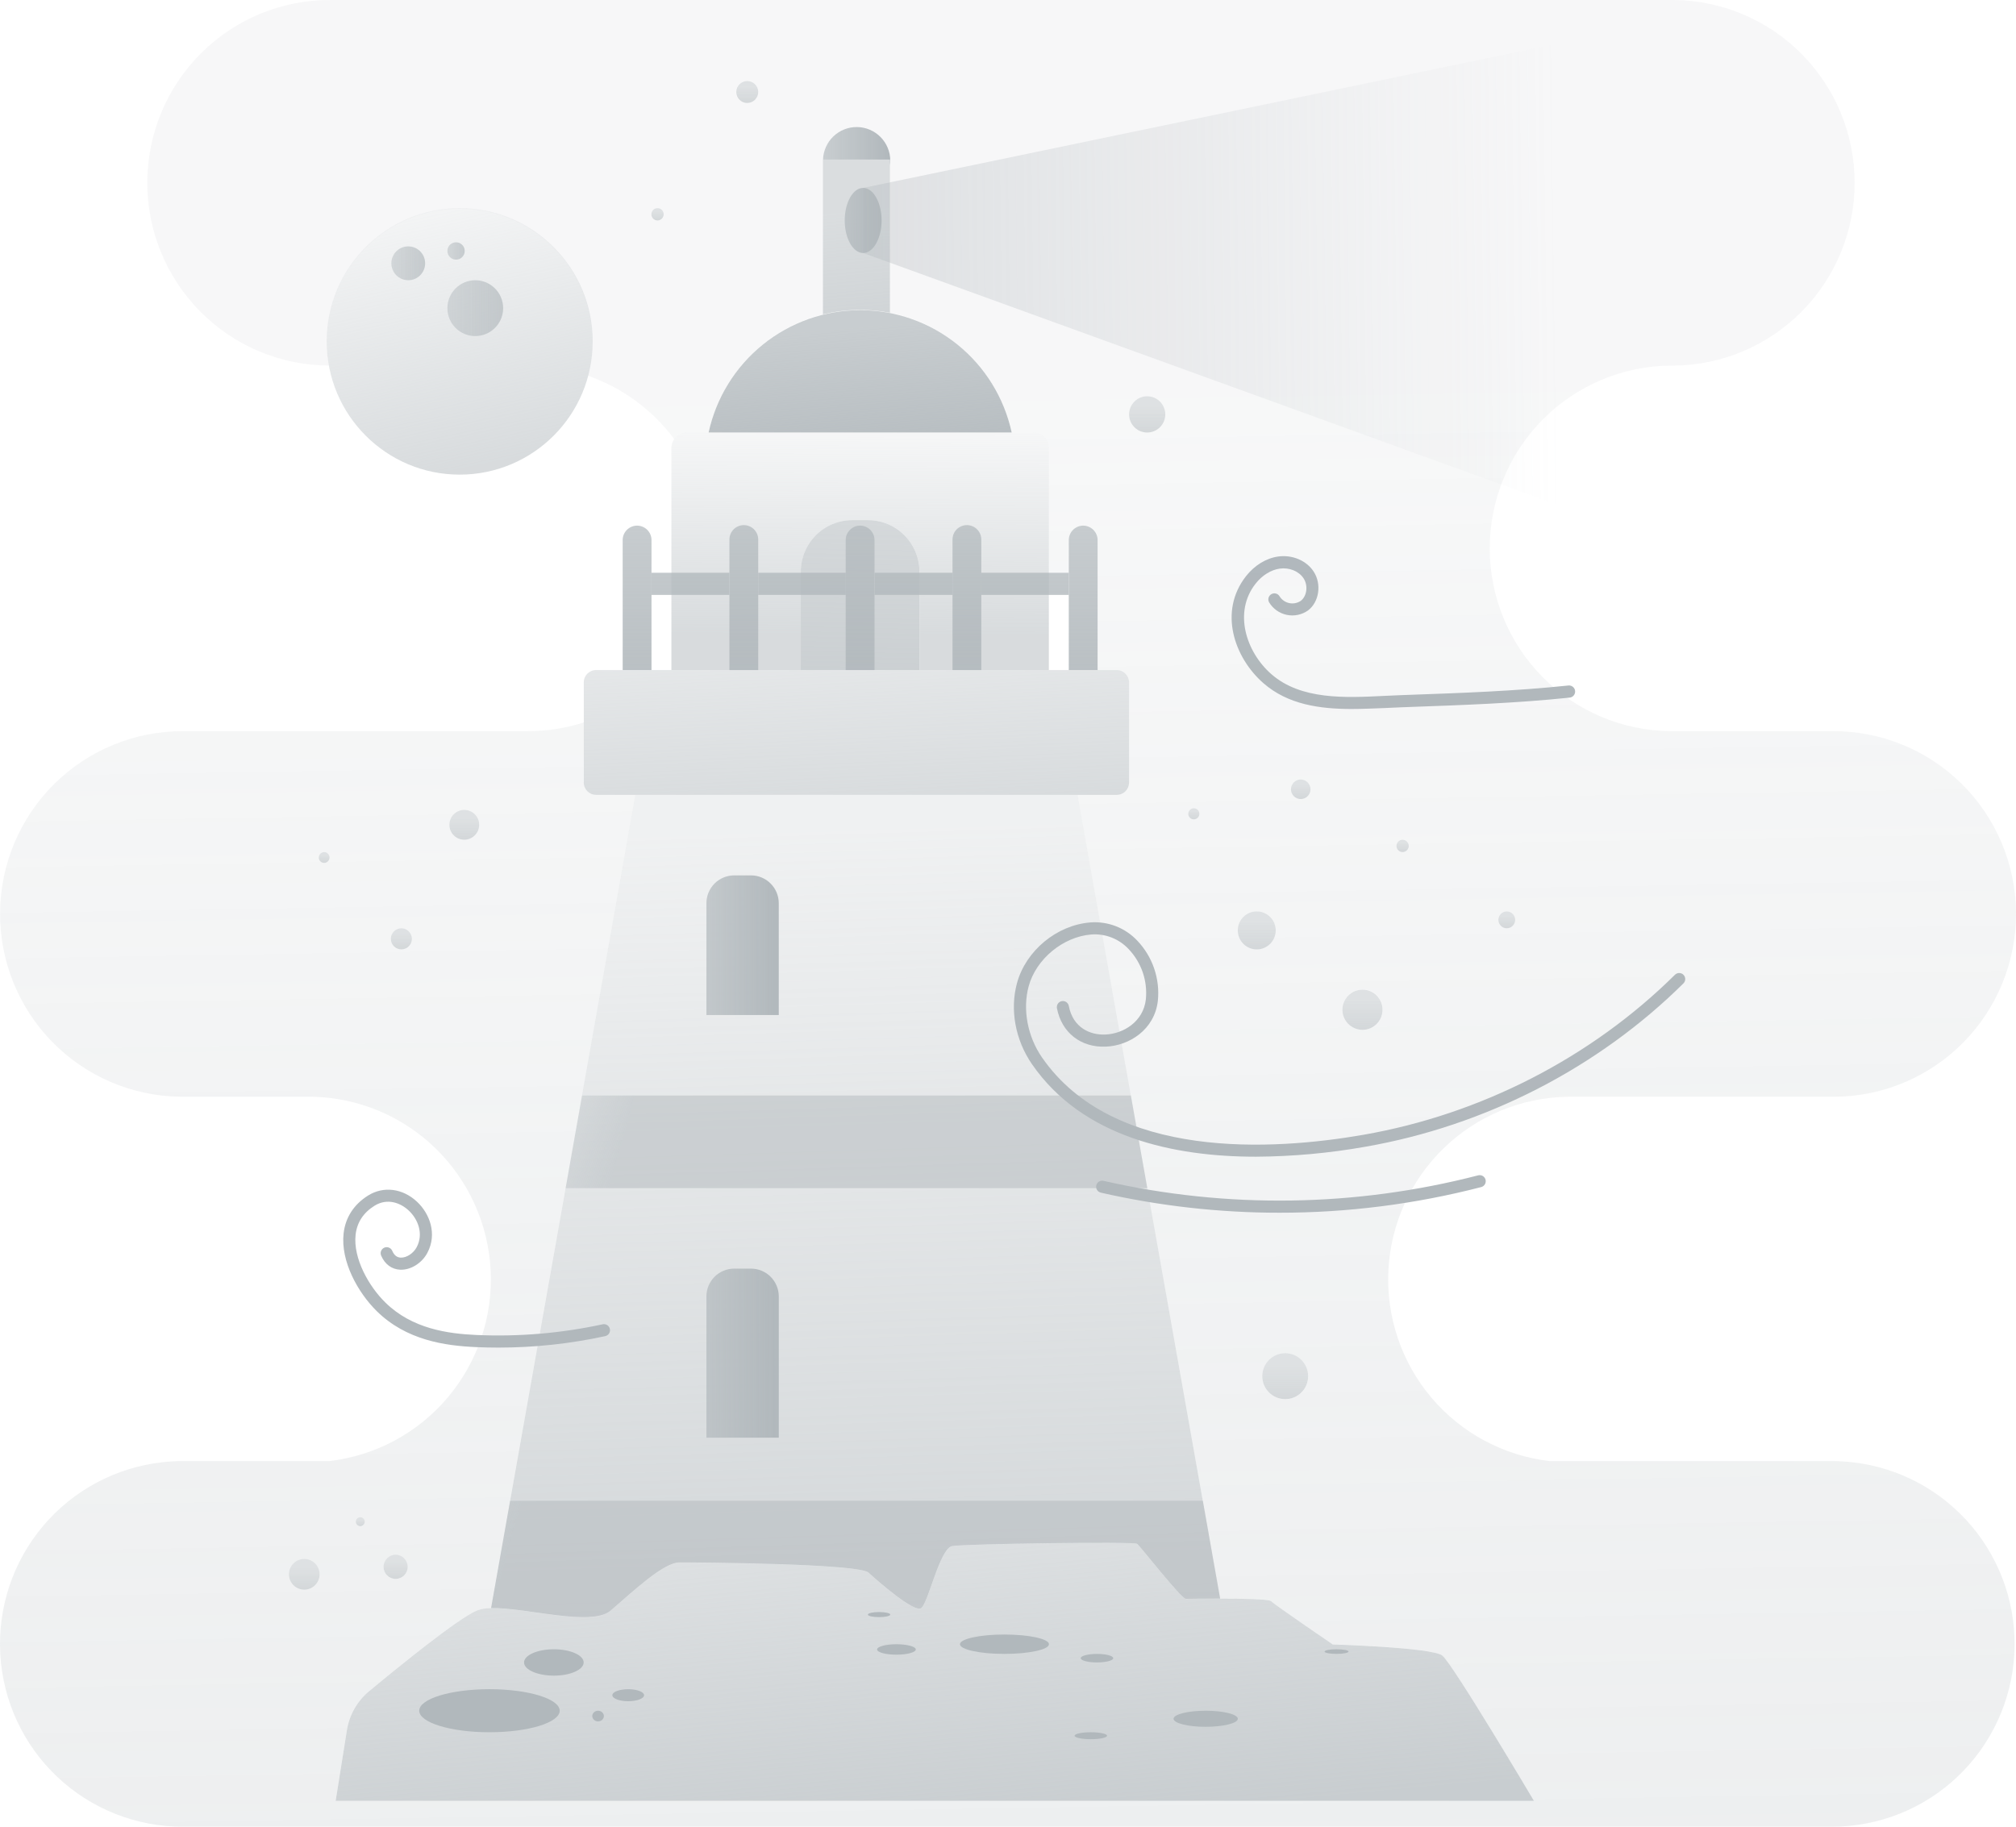 <svg width="128" height="116" viewBox="0 0 128 116" fill="none" xmlns="http://www.w3.org/2000/svg">
<path opacity="0.67" d="M56.504 10.134V19.863C55.095 19.588 53.644 19.623 52.25 19.965V10.134H56.504Z" fill="url(#paint0_linear_2332_30006)"/>
<path d="M64.234 27.464H44.992C45.47 25.263 46.685 23.293 48.435 21.88C50.185 20.467 52.365 19.696 54.613 19.696C56.861 19.696 59.041 20.467 60.791 21.88C62.541 23.293 63.756 25.263 64.234 27.464Z" fill="url(#paint1_linear_2332_30006)"/>
<path d="M65.608 27.464H43.615C43.353 27.464 43.102 27.568 42.918 27.753C42.733 27.938 42.629 28.19 42.629 28.452V42.551H66.594V28.458C66.594 28.328 66.57 28.199 66.52 28.078C66.471 27.958 66.398 27.848 66.307 27.756C66.215 27.663 66.106 27.59 65.987 27.54C65.867 27.49 65.738 27.464 65.608 27.464ZM58.381 42.549H50.846V36.304C50.846 35.436 51.19 34.604 51.802 33.99C52.414 33.377 53.244 33.032 54.11 33.032H55.115C55.981 33.032 56.812 33.377 57.424 33.99C58.036 34.604 58.38 35.436 58.381 36.304V42.549Z" fill="url(#paint2_linear_2332_30006)"/>
<path opacity="0.67" d="M58.379 36.304V42.55H50.844V36.304C50.844 35.437 51.188 34.605 51.8 33.991C52.412 33.377 53.242 33.033 54.108 33.032H55.113C55.979 33.033 56.81 33.377 57.422 33.991C58.034 34.605 58.379 35.437 58.379 36.304Z" fill="url(#paint3_linear_2332_30006)"/>
<path d="M77.468 101.512C76.388 101.512 75.422 101.53 75.294 101.53C75 101.53 72.395 98.181 72.197 98.034C71.999 97.887 61.237 98.034 60.451 98.181C59.665 98.329 58.928 101.828 58.484 102.122C58.041 102.417 55.784 100.448 55.145 99.865C54.505 99.282 44.184 99.217 43.152 99.217C42.12 99.217 40.208 101.038 38.778 102.27C37.556 103.327 33.37 102.063 31.18 102.117L32.388 95.303L35.911 75.445L36.953 69.565L40.34 50.476H68.415L71.8 69.565L72.844 75.445L76.367 95.303L77.468 101.512Z" fill="url(#paint4_linear_2332_30006)"/>
<path d="M70.908 42.55H37.845C37.415 42.55 37.066 42.899 37.066 43.33V49.696C37.066 50.127 37.415 50.476 37.845 50.476H70.908C71.338 50.476 71.686 50.127 71.686 49.696V43.33C71.686 42.899 71.338 42.55 70.908 42.55Z" fill="url(#paint5_linear_2332_30006)"/>
<path d="M46.615 55.589H47.682C47.914 55.589 48.144 55.635 48.358 55.724C48.572 55.813 48.766 55.944 48.93 56.108C49.094 56.273 49.223 56.468 49.312 56.682C49.4 56.897 49.445 57.127 49.445 57.359V64.457H44.852V57.359C44.851 57.127 44.896 56.897 44.985 56.682C45.073 56.467 45.203 56.272 45.367 56.108C45.53 55.943 45.725 55.813 45.939 55.724C46.153 55.635 46.383 55.589 46.615 55.589Z" fill="url(#paint6_linear_2332_30006)"/>
<path d="M46.615 80.561H47.682C48.15 80.561 48.599 80.747 48.929 81.078C49.26 81.409 49.446 81.859 49.446 82.327V91.295H44.852V82.327C44.852 82.095 44.897 81.865 44.986 81.651C45.074 81.437 45.204 81.242 45.368 81.078C45.532 80.914 45.726 80.784 45.94 80.695C46.154 80.606 46.383 80.561 46.615 80.561Z" fill="url(#paint7_linear_2332_30006)"/>
<path d="M72.843 75.447H35.914L36.958 69.566H71.8L72.843 75.447Z" fill="url(#paint8_linear_2332_30006)"/>
<path d="M77.468 101.512C76.388 101.512 75.422 101.53 75.294 101.53C75 101.53 72.395 98.181 72.197 98.034C71.999 97.887 61.237 98.034 60.451 98.181C59.665 98.329 58.928 101.828 58.484 102.122C58.041 102.417 55.784 100.448 55.145 99.865C54.505 99.282 44.184 99.217 43.152 99.217C42.12 99.217 40.208 101.038 38.778 102.27C37.556 103.327 33.37 102.063 31.18 102.117L32.388 95.303H76.371L77.468 101.512Z" fill="url(#paint9_linear_2332_30006)"/>
<path d="M41.365 34.262V42.55H39.535V34.262C39.544 34.025 39.644 33.8 39.815 33.636C39.986 33.471 40.213 33.379 40.45 33.379C40.687 33.379 40.915 33.471 41.085 33.636C41.256 33.8 41.356 34.025 41.365 34.262Z" fill="url(#paint10_linear_2332_30006)"/>
<path d="M48.141 34.262V42.55H46.312V34.262C46.312 34.019 46.409 33.786 46.58 33.614C46.752 33.442 46.984 33.346 47.227 33.346C47.469 33.346 47.702 33.442 47.873 33.614C48.045 33.786 48.141 34.019 48.141 34.262Z" fill="url(#paint11_linear_2332_30006)"/>
<path d="M55.525 34.262V42.55H53.695V34.262C53.704 34.025 53.804 33.8 53.975 33.636C54.146 33.471 54.373 33.379 54.61 33.379C54.847 33.379 55.075 33.471 55.245 33.636C55.416 33.8 55.516 34.025 55.525 34.262Z" fill="url(#paint12_linear_2332_30006)"/>
<path d="M62.305 34.262V42.549H60.477V34.262C60.477 34.019 60.573 33.786 60.744 33.614C60.916 33.442 61.148 33.346 61.391 33.346C61.633 33.346 61.866 33.442 62.037 33.614C62.209 33.786 62.305 34.019 62.305 34.262Z" fill="url(#paint13_linear_2332_30006)"/>
<path d="M69.689 34.262V42.55H67.859V34.262C67.868 34.025 67.969 33.8 68.139 33.636C68.31 33.471 68.537 33.379 68.774 33.379C69.011 33.379 69.239 33.471 69.409 33.636C69.58 33.8 69.68 34.025 69.689 34.262Z" fill="url(#paint14_linear_2332_30006)"/>
<path d="M46.31 36.372H41.363V37.778H46.31V36.372Z" fill="url(#paint15_linear_2332_30006)"/>
<path d="M53.698 36.372H48.141V37.778H53.698V36.372Z" fill="url(#paint16_linear_2332_30006)"/>
<path d="M60.478 36.372H55.531V37.778H60.478V36.372Z" fill="url(#paint17_linear_2332_30006)"/>
<path d="M67.858 36.372H62.301V37.778H67.858V36.372Z" fill="url(#paint18_linear_2332_30006)"/>
<path d="M56.504 10.495V10.134H52.254C52.273 9.574 52.511 9.044 52.916 8.657C53.321 8.271 53.861 8.059 54.42 8.067C54.979 8.075 55.513 8.302 55.907 8.7C56.301 9.098 56.523 9.635 56.526 10.196C56.526 10.296 56.519 10.396 56.504 10.495Z" fill="url(#paint19_linear_2332_30006)"/>
<path d="M54.803 16.066C55.449 16.066 55.973 15.14 55.973 13.999C55.973 12.858 55.449 11.933 54.803 11.933C54.157 11.933 53.633 12.858 53.633 13.999C53.633 15.14 54.157 16.066 54.803 16.066Z" fill="url(#paint20_linear_2332_30006)"/>
<path d="M54.805 11.932L104.311 1.642V34.028L54.805 16.066V11.932Z" fill="url(#paint21_linear_2332_30006)"/>
<path d="M97.394 114.359H21.312L22.027 109.866C22.182 108.899 22.682 108.022 23.434 107.397C25.352 105.803 29.089 102.773 30.275 102.273C30.564 102.167 30.871 102.115 31.179 102.12C33.369 102.066 37.556 103.329 38.777 102.273C40.204 101.041 42.119 99.22 43.152 99.22C44.185 99.22 54.505 99.282 55.145 99.868C55.784 100.453 58.045 102.42 58.486 102.125C58.927 101.831 59.667 98.334 60.453 98.184C61.238 98.034 72.003 97.89 72.198 98.037C72.394 98.184 75.001 101.533 75.296 101.533C75.423 101.533 76.384 101.517 77.469 101.515C78.913 101.515 80.569 101.541 80.709 101.681C80.955 101.929 84.621 104.427 84.621 104.427C84.621 104.427 90.908 104.612 91.57 105.128C92.233 105.645 97.394 114.359 97.394 114.359Z" fill="url(#paint22_linear_2332_30006)"/>
<path d="M31.077 110.002C33.54 110.002 35.537 109.39 35.537 108.635C35.537 107.88 33.54 107.268 31.077 107.268C28.614 107.268 26.617 107.88 26.617 108.635C26.617 109.39 28.614 110.002 31.077 110.002Z" fill="#B1B8BC"/>
<path d="M35.166 106.407C36.211 106.407 37.058 106.032 37.058 105.57C37.058 105.108 36.211 104.733 35.166 104.733C34.121 104.733 33.273 105.108 33.273 105.57C33.273 106.032 34.121 106.407 35.166 106.407Z" fill="#B1B8BC"/>
<path d="M39.886 108.032C40.443 108.032 40.894 107.861 40.894 107.65C40.894 107.439 40.443 107.269 39.886 107.269C39.33 107.269 38.879 107.439 38.879 107.65C38.879 107.861 39.33 108.032 39.886 108.032Z" fill="#B1B8BC"/>
<path d="M37.974 109.312C38.177 109.312 38.342 109.161 38.342 108.974C38.342 108.787 38.177 108.636 37.974 108.636C37.77 108.636 37.605 108.787 37.605 108.974C37.605 109.161 37.77 109.312 37.974 109.312Z" fill="#B1B8BC"/>
<path d="M63.775 105.027C65.336 105.027 66.601 104.751 66.601 104.412C66.601 104.072 65.336 103.797 63.775 103.797C62.214 103.797 60.949 104.072 60.949 104.412C60.949 104.751 62.214 105.027 63.775 105.027Z" fill="#B1B8BC"/>
<path d="M69.649 105.569C70.219 105.569 70.681 105.448 70.681 105.299C70.681 105.149 70.219 105.028 69.649 105.028C69.079 105.028 68.617 105.149 68.617 105.299C68.617 105.448 69.079 105.569 69.649 105.569Z" fill="#B1B8BC"/>
<path d="M56.916 105.077C57.595 105.077 58.145 104.928 58.145 104.745C58.145 104.562 57.595 104.413 56.916 104.413C56.238 104.413 55.688 104.562 55.688 104.745C55.688 104.928 56.238 105.077 56.916 105.077Z" fill="#B1B8BC"/>
<path d="M55.814 102.693C56.207 102.693 56.526 102.62 56.526 102.531C56.526 102.441 56.207 102.368 55.814 102.368C55.42 102.368 55.102 102.441 55.102 102.531C55.102 102.62 55.42 102.693 55.814 102.693Z" fill="#B1B8BC"/>
<path d="M76.551 109.657C77.678 109.657 78.591 109.428 78.591 109.146C78.591 108.864 77.678 108.635 76.551 108.635C75.425 108.635 74.512 108.864 74.512 109.146C74.512 109.428 75.425 109.657 76.551 109.657Z" fill="#B1B8BC"/>
<path d="M69.258 110.444C69.828 110.444 70.29 110.345 70.29 110.223C70.29 110.101 69.828 110.002 69.258 110.002C68.689 110.002 68.227 110.101 68.227 110.223C68.227 110.345 68.689 110.444 69.258 110.444Z" fill="#B1B8BC"/>
<path d="M84.86 105.027C85.281 105.027 85.622 104.961 85.622 104.879C85.622 104.798 85.281 104.732 84.86 104.732C84.439 104.732 84.098 104.798 84.098 104.879C84.098 104.961 84.439 105.027 84.86 105.027Z" fill="#B1B8BC"/>
<path d="M79.748 73.454C74.522 73.454 68.738 72.226 65.528 67.586C64.465 66.049 64.108 64.12 64.574 62.42C65.136 60.37 67.093 58.747 69.225 58.577C69.78 58.534 70.336 58.616 70.854 58.818C71.372 59.02 71.838 59.337 72.218 59.744C72.695 60.248 73.057 60.848 73.281 61.505C73.505 62.162 73.585 62.86 73.515 63.55C73.309 65.388 71.695 66.407 70.205 66.465C68.618 66.529 67.405 65.568 67.109 64.031C67.099 63.981 67.098 63.929 67.108 63.879C67.118 63.829 67.137 63.782 67.165 63.739C67.193 63.697 67.23 63.66 67.272 63.632C67.314 63.604 67.362 63.584 67.412 63.575C67.462 63.565 67.513 63.565 67.563 63.576C67.613 63.586 67.66 63.606 67.702 63.635C67.744 63.664 67.78 63.701 67.807 63.744C67.835 63.787 67.853 63.834 67.862 63.885C68.13 65.277 69.232 65.735 70.175 65.696C71.337 65.651 72.596 64.87 72.753 63.463C72.811 62.885 72.744 62.301 72.557 61.751C72.369 61.202 72.066 60.699 71.666 60.277C71.365 59.952 70.995 59.7 70.584 59.538C70.172 59.376 69.729 59.309 69.288 59.342C67.498 59.486 65.786 60.898 65.314 62.625C64.914 64.086 65.237 65.819 66.158 67.149C70.705 73.72 80.887 73.05 86.551 72.065C94.016 70.767 101.049 67.154 106.355 61.891C106.429 61.824 106.525 61.787 106.624 61.789C106.724 61.791 106.818 61.832 106.888 61.903C106.958 61.974 106.998 62.069 106.999 62.169C107.001 62.268 106.963 62.364 106.895 62.437C101.479 67.81 94.3 71.497 86.683 72.822C84.393 73.228 82.073 73.439 79.748 73.454ZM31.636 85.576C31.159 85.576 30.684 85.564 30.207 85.544C28.267 85.457 25.798 85.117 23.911 83.251C22.725 82.077 21.618 80.099 21.816 78.326C21.93 77.312 22.47 76.48 23.377 75.915C24.354 75.307 25.572 75.464 26.478 76.314C27.27 77.055 27.779 78.347 27.133 79.562C26.784 80.219 26.074 80.657 25.41 80.63C24.873 80.607 24.432 80.282 24.2 79.734C24.16 79.64 24.158 79.534 24.196 79.439C24.234 79.345 24.308 79.269 24.402 79.229C24.495 79.189 24.601 79.188 24.695 79.226C24.79 79.264 24.865 79.338 24.905 79.431C25.024 79.711 25.201 79.852 25.444 79.862C25.814 79.876 26.247 79.593 26.456 79.2C26.91 78.344 26.532 77.415 25.954 76.874C25.442 76.392 24.6 76.058 23.78 76.567C23.07 77.009 22.665 77.629 22.578 78.41C22.411 79.921 23.434 81.701 24.457 82.703C26.157 84.387 28.445 84.694 30.248 84.775C32.938 84.895 35.633 84.667 38.265 84.096C38.364 84.074 38.468 84.093 38.554 84.148C38.64 84.203 38.7 84.29 38.722 84.39C38.744 84.49 38.725 84.594 38.67 84.68C38.615 84.766 38.528 84.826 38.429 84.848C36.197 85.332 33.92 85.576 31.636 85.576ZM81.239 77.011C77.423 77.013 73.62 76.585 69.899 75.737C69.85 75.726 69.802 75.706 69.76 75.677C69.719 75.648 69.683 75.611 69.656 75.568C69.628 75.525 69.609 75.477 69.601 75.427C69.592 75.376 69.593 75.325 69.605 75.275C69.616 75.226 69.637 75.179 69.666 75.137C69.696 75.096 69.733 75.061 69.777 75.034C69.82 75.007 69.868 74.989 69.918 74.981C69.969 74.973 70.02 74.975 70.069 74.987C77.912 76.771 86.066 76.651 93.853 74.637C93.901 74.625 93.952 74.622 94.002 74.629C94.052 74.636 94.1 74.652 94.144 74.678C94.187 74.704 94.225 74.737 94.255 74.778C94.286 74.818 94.308 74.864 94.321 74.913C94.333 74.962 94.336 75.013 94.329 75.062C94.322 75.113 94.306 75.161 94.28 75.204C94.255 75.248 94.221 75.286 94.18 75.316C94.14 75.347 94.094 75.369 94.046 75.382C89.862 76.465 85.559 77.013 81.239 77.011ZM85.805 45.022C83.796 45.022 81.772 44.743 80.217 43.384C78.365 41.766 77.35 38.834 79.113 36.587C79.653 35.899 80.392 35.446 81.153 35.341C82.048 35.213 82.956 35.597 83.411 36.302C83.922 37.092 83.76 38.223 83.052 38.763C82.858 38.9 82.639 38.996 82.407 39.045C82.175 39.094 81.935 39.094 81.703 39.046C81.471 38.998 81.251 38.902 81.058 38.766C80.864 38.629 80.701 38.453 80.578 38.25C80.528 38.161 80.516 38.056 80.544 37.958C80.572 37.86 80.638 37.777 80.727 37.728C80.816 37.678 80.921 37.666 81.019 37.694C81.117 37.722 81.199 37.788 81.249 37.877C81.317 37.984 81.407 38.077 81.511 38.149C81.616 38.221 81.734 38.272 81.858 38.298C81.983 38.324 82.111 38.325 82.236 38.301C82.36 38.277 82.479 38.228 82.585 38.158C82.981 37.856 83.066 37.187 82.768 36.728C82.47 36.27 81.855 36.025 81.258 36.108C80.696 36.186 80.134 36.536 79.716 37.069C78.299 38.876 79.115 41.407 80.722 42.811C82.6 44.454 85.415 44.314 87.898 44.19C88.253 44.173 88.602 44.155 88.942 44.144L89.38 44.128C92.736 44.009 96.208 43.887 99.582 43.531C99.684 43.52 99.786 43.551 99.865 43.615C99.945 43.68 99.996 43.773 100.006 43.875C100.017 43.977 99.987 44.079 99.922 44.159C99.858 44.238 99.765 44.289 99.663 44.3C96.26 44.657 92.777 44.78 89.407 44.899L88.969 44.915C88.633 44.928 88.288 44.944 87.935 44.962C87.239 44.986 86.525 45.022 85.805 45.022Z" fill="#B1B8BC"/>
<path d="M29.186 30.14C33.85 30.14 37.631 26.352 37.631 21.679C37.631 17.007 33.85 13.219 29.186 13.219C24.523 13.219 20.742 17.007 20.742 21.679C20.742 26.352 24.523 30.14 29.186 30.14Z" fill="url(#paint23_linear_2332_30006)"/>
<g opacity="0.67">
<path d="M25.921 17.795C26.513 17.795 26.993 17.314 26.993 16.72C26.993 16.127 26.513 15.646 25.921 15.646C25.328 15.646 24.848 16.127 24.848 16.72C24.848 17.314 25.328 17.795 25.921 17.795Z" fill="url(#paint24_linear_2332_30006)"/>
<path d="M28.956 16.488C29.26 16.488 29.506 16.241 29.506 15.937C29.506 15.632 29.26 15.386 28.956 15.386C28.652 15.386 28.406 15.632 28.406 15.937C28.406 16.241 28.652 16.488 28.956 16.488Z" fill="url(#paint25_linear_2332_30006)"/>
<path d="M30.176 21.342C31.153 21.342 31.946 20.548 31.946 19.569C31.946 18.59 31.153 17.796 30.176 17.796C29.199 17.796 28.406 18.59 28.406 19.569C28.406 20.548 29.199 21.342 30.176 21.342Z" fill="url(#paint26_linear_2332_30006)"/>
</g>
<g opacity="0.59">
<path d="M20.581 54.797C20.77 54.797 20.924 54.643 20.924 54.454C20.924 54.264 20.77 54.11 20.581 54.11C20.392 54.11 20.238 54.264 20.238 54.454C20.238 54.643 20.392 54.797 20.581 54.797Z" fill="url(#paint27_linear_2332_30006)"/>
<path d="M29.477 53.325C30 53.325 30.424 52.9 30.424 52.377C30.424 51.853 30 51.429 29.477 51.429C28.955 51.429 28.531 51.853 28.531 52.377C28.531 52.9 28.955 53.325 29.477 53.325Z" fill="url(#paint28_linear_2332_30006)"/>
<path d="M25.483 60.289C25.853 60.289 26.152 59.988 26.152 59.618C26.152 59.247 25.853 58.946 25.483 58.946C25.113 58.946 24.812 59.247 24.812 59.618C24.812 59.988 25.113 60.289 25.483 60.289Z" fill="url(#paint29_linear_2332_30006)"/>
<path d="M75.798 52.031C75.993 52.031 76.151 51.873 76.151 51.678C76.151 51.483 75.993 51.324 75.798 51.324C75.603 51.324 75.445 51.483 75.445 51.678C75.445 51.873 75.603 52.031 75.798 52.031Z" fill="url(#paint30_linear_2332_30006)"/>
<path d="M79.794 60.29C80.46 60.29 80.999 59.749 80.999 59.083C80.999 58.416 80.46 57.876 79.794 57.876C79.129 57.876 78.59 58.416 78.59 59.083C78.59 59.749 79.129 60.29 79.794 60.29Z" fill="url(#paint31_linear_2332_30006)"/>
<path d="M82.586 50.743C82.93 50.743 83.208 50.465 83.208 50.121C83.208 49.777 82.93 49.498 82.586 49.498C82.243 49.498 81.965 49.777 81.965 50.121C81.965 50.465 82.243 50.743 82.586 50.743Z" fill="url(#paint32_linear_2332_30006)"/>
<path d="M89.055 54.109C89.271 54.109 89.447 53.934 89.447 53.717C89.447 53.501 89.271 53.325 89.055 53.325C88.839 53.325 88.664 53.501 88.664 53.717C88.664 53.934 88.839 54.109 89.055 54.109Z" fill="url(#paint33_linear_2332_30006)"/>
<path d="M95.667 58.947C95.963 58.947 96.202 58.707 96.202 58.411C96.202 58.116 95.963 57.876 95.667 57.876C95.372 57.876 95.133 58.116 95.133 58.411C95.133 58.707 95.372 58.947 95.667 58.947Z" fill="url(#paint34_linear_2332_30006)"/>
<path d="M86.508 65.396C87.211 65.396 87.781 64.825 87.781 64.12C87.781 63.415 87.211 62.844 86.508 62.844C85.805 62.844 85.234 63.415 85.234 64.12C85.234 64.825 85.805 65.396 86.508 65.396Z" fill="url(#paint35_linear_2332_30006)"/>
<path d="M72.837 27.466C73.472 27.466 73.987 26.95 73.987 26.314C73.987 25.678 73.472 25.162 72.837 25.162C72.202 25.162 71.688 25.678 71.688 26.314C71.688 26.95 72.202 27.466 72.837 27.466Z" fill="url(#paint36_linear_2332_30006)"/>
<path d="M41.749 13.999C41.965 13.999 42.139 13.824 42.139 13.608C42.139 13.393 41.965 13.218 41.749 13.218C41.534 13.218 41.359 13.393 41.359 13.608C41.359 13.824 41.534 13.999 41.749 13.999Z" fill="url(#paint37_linear_2332_30006)"/>
<path d="M47.443 6.539C47.828 6.539 48.14 6.226 48.14 5.841C48.14 5.455 47.828 5.143 47.443 5.143C47.058 5.143 46.746 5.455 46.746 5.841C46.746 6.226 47.058 6.539 47.443 6.539Z" fill="url(#paint38_linear_2332_30006)"/>
<path d="M19.318 100.95C19.856 100.95 20.292 100.513 20.292 99.974C20.292 99.435 19.856 98.998 19.318 98.998C18.78 98.998 18.344 99.435 18.344 99.974C18.344 100.513 18.78 100.95 19.318 100.95Z" fill="url(#paint39_linear_2332_30006)"/>
<path d="M22.874 96.915C23.03 96.915 23.158 96.787 23.158 96.63C23.158 96.473 23.03 96.346 22.874 96.346C22.717 96.346 22.59 96.473 22.59 96.63C22.59 96.787 22.717 96.915 22.874 96.915Z" fill="url(#paint40_linear_2332_30006)"/>
<path d="M25.119 100.264C25.543 100.264 25.886 99.92 25.886 99.495C25.886 99.071 25.543 98.727 25.119 98.727C24.695 98.727 24.352 99.071 24.352 99.495C24.352 99.92 24.695 100.264 25.119 100.264Z" fill="url(#paint41_linear_2332_30006)"/>
<path d="M81.601 88.848C82.405 88.848 83.057 88.195 83.057 87.389C83.057 86.583 82.405 85.93 81.601 85.93C80.797 85.93 80.144 86.583 80.144 87.389C80.144 88.195 80.797 88.848 81.601 88.848Z" fill="url(#paint42_linear_2332_30006)"/>
</g>
<path d="M117.633 92.86C117.196 92.809 116.756 92.784 116.315 92.784H98.406C95.484 92.45 92.798 91.013 90.894 88.768C88.989 86.522 88.009 83.634 88.151 80.691C88.293 77.747 89.548 74.968 91.66 72.917C93.772 70.866 96.584 69.697 99.525 69.647H116.315C116.38 69.647 116.443 69.647 116.513 69.647C119.586 69.621 122.522 68.372 124.676 66.177C126.83 63.981 128.026 61.018 128 57.94C127.973 54.861 126.727 51.919 124.536 49.761C122.345 47.603 119.388 46.405 116.315 46.431H106.05C102.998 46.399 100.083 45.162 97.936 42.989C95.79 40.815 94.586 37.881 94.586 34.824C94.586 31.766 95.79 28.832 97.936 26.658C100.083 24.485 102.998 23.248 106.05 23.216H106.29C109.342 23.184 112.258 21.947 114.404 19.773C116.551 17.6 117.755 14.666 117.755 11.608C117.755 8.55 116.551 5.616 114.404 3.443C112.258 1.269 109.342 0.032 106.29 0H20.993C17.92 -0.015 14.968 1.194 12.785 3.36C10.602 5.527 9.367 8.473 9.352 11.552C9.338 14.63 10.544 17.588 12.706 19.775C14.868 21.963 17.809 23.2 20.881 23.214C20.656 21.968 20.712 20.688 21.046 19.466C21.381 18.245 21.985 17.115 22.814 16.159C23.642 15.203 24.675 14.445 25.835 13.943C26.995 13.44 28.253 13.205 29.516 13.255C30.779 13.304 32.015 13.638 33.132 14.23C34.249 14.822 35.219 15.658 35.971 16.677C36.722 17.695 37.236 18.869 37.473 20.113C37.711 21.357 37.667 22.638 37.344 23.863C39.525 24.63 41.429 26.03 42.812 27.886C42.903 27.755 43.023 27.649 43.164 27.576C43.304 27.502 43.46 27.464 43.619 27.464H44.992C45.381 25.659 46.268 24 47.551 22.674C48.834 21.349 50.462 20.41 52.251 19.965V10.134C52.27 9.574 52.508 9.044 52.913 8.657C53.318 8.271 53.858 8.058 54.417 8.067C54.977 8.075 55.51 8.302 55.904 8.7C56.298 9.098 56.52 9.635 56.523 10.195C56.523 10.295 56.517 10.394 56.503 10.493V19.863C58.391 20.235 60.129 21.154 61.502 22.504C62.876 23.855 63.824 25.579 64.231 27.464H65.604C65.866 27.464 66.116 27.569 66.301 27.754C66.486 27.939 66.59 28.19 66.59 28.452V36.372H67.857V34.262C67.866 34.025 67.966 33.8 68.137 33.635C68.308 33.471 68.535 33.379 68.772 33.379C69.009 33.379 69.237 33.471 69.407 33.635C69.578 33.8 69.678 34.025 69.687 34.262V42.55H70.908C71.01 42.55 71.112 42.57 71.206 42.609C71.3 42.648 71.386 42.706 71.458 42.778C71.531 42.85 71.588 42.937 71.627 43.031C71.666 43.126 71.686 43.227 71.686 43.33V49.696C71.686 49.902 71.604 50.101 71.458 50.247C71.312 50.393 71.115 50.476 70.908 50.476H68.413L71.799 69.565L72.175 71.686L72.843 75.445L76.365 95.303L77.466 101.513C78.91 101.513 80.566 101.538 80.707 101.678C80.952 101.927 84.618 104.424 84.618 104.424C84.618 104.424 90.905 104.609 91.568 105.126C92.23 105.642 97.392 114.359 97.392 114.359H21.311L22.026 109.866C22.18 108.899 22.68 108.022 23.432 107.397C25.35 105.803 29.088 102.773 30.273 102.273C30.563 102.166 30.869 102.115 31.177 102.12L32.386 95.306L35.908 75.448L36.091 74.45L36.957 69.566L40.344 50.477H37.847C37.64 50.477 37.442 50.395 37.296 50.249C37.15 50.102 37.068 49.904 37.068 49.697V45.877C35.923 46.245 34.727 46.432 33.524 46.431H11.617C8.557 46.424 5.618 47.63 3.443 49.786C1.267 51.942 0.031 54.873 0.005 57.939C-0.022 61.005 1.164 63.957 3.303 66.15C5.441 68.343 8.359 69.599 11.419 69.644C11.486 69.644 11.547 69.644 11.617 69.644H19.778C22.719 69.694 25.531 70.863 27.643 72.914C29.755 74.965 31.01 77.744 31.153 80.688C31.295 83.631 30.315 86.519 28.41 88.765C26.506 91.011 23.82 92.447 20.898 92.782H11.617C11.177 92.781 10.737 92.806 10.299 92.857C7.354 93.187 4.646 94.635 2.734 96.904C0.822 99.173 -0.15 102.09 0.019 105.054C0.188 108.019 1.484 110.806 3.642 112.842C5.799 114.878 8.654 116.008 11.617 116H116.315C119.275 116.002 122.123 114.87 124.276 112.834C126.429 110.799 127.722 108.015 127.891 105.054C128.059 102.094 127.09 99.18 125.183 96.913C123.276 94.645 120.574 93.195 117.633 92.86ZM95.665 57.872C95.77 57.872 95.874 57.903 95.962 57.962C96.049 58.021 96.118 58.105 96.158 58.203C96.199 58.3 96.209 58.408 96.189 58.512C96.168 58.616 96.117 58.711 96.043 58.786C95.968 58.861 95.873 58.912 95.769 58.933C95.665 58.953 95.558 58.943 95.46 58.902C95.362 58.862 95.279 58.793 95.22 58.705C95.161 58.617 95.13 58.513 95.13 58.407C95.13 58.265 95.186 58.129 95.287 58.029C95.387 57.928 95.523 57.872 95.665 57.872ZM89.058 53.321C89.135 53.321 89.211 53.344 89.276 53.387C89.341 53.43 89.391 53.492 89.421 53.563C89.451 53.635 89.459 53.715 89.444 53.791C89.429 53.867 89.391 53.938 89.337 53.993C89.281 54.048 89.211 54.085 89.135 54.1C89.059 54.116 88.98 54.108 88.908 54.078C88.836 54.048 88.775 53.997 88.732 53.932C88.689 53.867 88.666 53.791 88.666 53.713C88.667 53.61 88.709 53.511 88.782 53.439C88.856 53.366 88.954 53.325 89.058 53.325V53.321ZM41.747 13.99C41.672 13.989 41.598 13.966 41.536 13.923C41.474 13.88 41.426 13.82 41.398 13.75C41.369 13.68 41.362 13.603 41.377 13.529C41.392 13.455 41.429 13.387 41.482 13.334C41.535 13.281 41.603 13.244 41.677 13.229C41.751 13.214 41.827 13.221 41.897 13.25C41.967 13.278 42.027 13.326 42.069 13.388C42.112 13.451 42.136 13.524 42.137 13.6C42.139 13.651 42.13 13.703 42.112 13.751C42.094 13.8 42.066 13.844 42.03 13.881C41.994 13.919 41.951 13.948 41.904 13.969C41.856 13.989 41.805 13.999 41.753 13.999L41.747 13.99ZM47.438 6.53C47.3 6.53 47.165 6.49 47.051 6.413C46.936 6.337 46.846 6.228 46.793 6.1C46.74 5.972 46.727 5.832 46.753 5.696C46.78 5.561 46.846 5.436 46.944 5.339C47.041 5.241 47.165 5.174 47.3 5.147C47.436 5.12 47.576 5.134 47.703 5.187C47.831 5.24 47.94 5.329 48.016 5.444C48.093 5.559 48.134 5.694 48.134 5.832C48.135 5.924 48.118 6.015 48.084 6.1C48.05 6.185 47.999 6.263 47.935 6.329C47.871 6.394 47.795 6.447 47.711 6.483C47.627 6.519 47.536 6.538 47.444 6.539L47.438 6.53ZM72.838 27.464C72.61 27.464 72.388 27.396 72.198 27.27C72.009 27.143 71.862 26.963 71.775 26.752C71.687 26.541 71.665 26.31 71.709 26.086C71.753 25.862 71.863 25.657 72.024 25.496C72.185 25.334 72.39 25.225 72.613 25.18C72.836 25.136 73.068 25.158 73.278 25.246C73.488 25.333 73.668 25.481 73.794 25.67C73.921 25.86 73.989 26.083 73.989 26.311C73.989 26.617 73.867 26.91 73.651 27.126C73.436 27.343 73.143 27.464 72.838 27.464ZM75.796 52.03C75.727 52.03 75.658 52.009 75.6 51.97C75.542 51.931 75.497 51.876 75.47 51.811C75.444 51.747 75.437 51.675 75.451 51.607C75.464 51.538 75.498 51.475 75.547 51.426C75.597 51.376 75.66 51.343 75.728 51.329C75.797 51.316 75.868 51.323 75.933 51.35C75.997 51.377 76.052 51.422 76.091 51.481C76.129 51.539 76.15 51.608 76.149 51.678C76.149 51.724 76.14 51.77 76.123 51.813C76.105 51.856 76.079 51.894 76.046 51.927C76.013 51.96 75.974 51.986 75.931 52.004C75.889 52.021 75.843 52.03 75.796 52.03ZM78.593 59.083C78.593 58.844 78.664 58.611 78.796 58.412C78.928 58.214 79.117 58.059 79.337 57.968C79.557 57.876 79.799 57.852 80.032 57.899C80.266 57.946 80.481 58.06 80.649 58.229C80.818 58.398 80.932 58.613 80.979 58.847C81.025 59.081 81.001 59.324 80.91 59.544C80.819 59.765 80.665 59.953 80.467 60.086C80.269 60.219 80.036 60.289 79.797 60.289C79.478 60.289 79.172 60.162 78.946 59.936C78.72 59.71 78.593 59.403 78.593 59.083ZM81.602 88.849C81.314 88.849 81.032 88.763 80.793 88.603C80.553 88.442 80.366 88.215 80.256 87.948C80.146 87.681 80.117 87.388 80.173 87.105C80.23 86.822 80.368 86.562 80.572 86.358C80.775 86.154 81.035 86.015 81.318 85.958C81.6 85.902 81.893 85.931 82.159 86.041C82.425 86.152 82.653 86.339 82.813 86.579C82.973 86.819 83.058 87.101 83.058 87.389C83.058 87.776 82.905 88.148 82.632 88.421C82.358 88.695 81.988 88.849 81.602 88.849ZM82.589 50.745C82.466 50.745 82.345 50.708 82.243 50.64C82.141 50.571 82.061 50.474 82.013 50.36C81.966 50.246 81.954 50.12 81.978 49.999C82.002 49.878 82.061 49.767 82.148 49.68C82.236 49.593 82.347 49.533 82.467 49.509C82.588 49.485 82.713 49.497 82.827 49.545C82.941 49.592 83.038 49.672 83.107 49.774C83.175 49.877 83.212 49.998 83.212 50.121C83.212 50.286 83.146 50.445 83.029 50.562C82.912 50.679 82.754 50.745 82.589 50.745ZM86.512 65.395C86.259 65.395 86.012 65.32 85.801 65.179C85.591 65.038 85.427 64.838 85.331 64.604C85.234 64.37 85.208 64.112 85.258 63.864C85.307 63.615 85.429 63.387 85.608 63.208C85.787 63.029 86.014 62.907 86.262 62.857C86.51 62.808 86.767 62.833 87.001 62.93C87.235 63.027 87.434 63.191 87.575 63.402C87.716 63.613 87.79 63.86 87.79 64.114C87.79 64.282 87.757 64.448 87.693 64.604C87.629 64.759 87.535 64.901 87.416 65.02C87.297 65.138 87.156 65.233 87.001 65.297C86.846 65.362 86.68 65.395 86.512 65.395ZM20.581 54.797C20.513 54.797 20.447 54.777 20.39 54.739C20.334 54.702 20.29 54.648 20.264 54.585C20.238 54.523 20.232 54.453 20.245 54.387C20.258 54.32 20.291 54.259 20.339 54.211C20.387 54.163 20.448 54.13 20.514 54.117C20.581 54.104 20.649 54.111 20.712 54.137C20.775 54.163 20.828 54.207 20.866 54.263C20.904 54.32 20.924 54.386 20.924 54.454C20.924 54.545 20.887 54.632 20.823 54.697C20.759 54.761 20.672 54.797 20.581 54.797ZM25.478 60.289C25.345 60.289 25.216 60.25 25.105 60.176C24.995 60.102 24.909 59.997 24.858 59.874C24.807 59.751 24.794 59.616 24.82 59.485C24.846 59.355 24.91 59.235 25.004 59.141C25.098 59.047 25.218 58.983 25.348 58.957C25.478 58.931 25.613 58.945 25.736 58.996C25.859 59.047 25.963 59.133 26.037 59.244C26.111 59.355 26.15 59.485 26.149 59.618C26.149 59.706 26.132 59.794 26.098 59.875C26.065 59.957 26.015 60.031 25.953 60.093C25.89 60.156 25.817 60.205 25.735 60.239C25.654 60.272 25.566 60.29 25.478 60.289ZM29.477 53.325C29.289 53.325 29.106 53.27 28.95 53.166C28.794 53.062 28.672 52.913 28.6 52.74C28.528 52.566 28.509 52.375 28.546 52.191C28.582 52.007 28.673 51.837 28.805 51.705C28.938 51.572 29.107 51.481 29.291 51.445C29.475 51.408 29.665 51.427 29.839 51.499C30.012 51.571 30.16 51.693 30.264 51.849C30.368 52.005 30.423 52.189 30.423 52.377C30.423 52.628 30.323 52.869 30.146 53.047C29.969 53.225 29.729 53.325 29.478 53.325H29.477ZM25.119 98.726C25.271 98.726 25.419 98.771 25.545 98.856C25.671 98.94 25.77 99.06 25.828 99.201C25.886 99.341 25.901 99.496 25.871 99.645C25.842 99.794 25.769 99.931 25.661 100.039C25.554 100.146 25.417 100.219 25.269 100.249C25.12 100.279 24.965 100.263 24.825 100.205C24.685 100.147 24.565 100.048 24.481 99.922C24.397 99.796 24.352 99.647 24.352 99.495C24.352 99.291 24.433 99.096 24.576 98.951C24.72 98.807 24.916 98.726 25.119 98.726ZM22.874 96.346C22.93 96.346 22.984 96.363 23.031 96.394C23.078 96.426 23.114 96.47 23.135 96.522C23.156 96.574 23.162 96.632 23.151 96.687C23.14 96.742 23.112 96.792 23.073 96.832C23.033 96.872 22.982 96.898 22.927 96.909C22.872 96.92 22.815 96.915 22.763 96.893C22.712 96.871 22.667 96.835 22.636 96.788C22.605 96.742 22.588 96.687 22.588 96.63C22.588 96.593 22.596 96.556 22.61 96.521C22.625 96.487 22.645 96.455 22.672 96.429C22.698 96.402 22.73 96.381 22.765 96.367C22.799 96.353 22.836 96.346 22.874 96.346ZM19.319 100.958C19.126 100.958 18.937 100.901 18.777 100.793C18.616 100.686 18.491 100.533 18.418 100.355C18.344 100.176 18.324 99.98 18.362 99.79C18.4 99.6 18.493 99.426 18.629 99.289C18.765 99.153 18.939 99.059 19.128 99.022C19.318 98.984 19.514 99.004 19.692 99.077C19.87 99.151 20.023 99.277 20.13 99.438C20.237 99.598 20.294 99.787 20.294 99.981C20.293 100.239 20.189 100.486 20.006 100.668C19.824 100.85 19.576 100.952 19.319 100.952V100.958Z" fill="url(#paint43_linear_2332_30006)"/>
<defs>
<linearGradient id="paint0_linear_2332_30006" x1="54.228" y1="13.359" x2="55.146" y2="23.782" gradientUnits="userSpaceOnUse">
<stop stop-color="#B1B8BC" stop-opacity="0.7"/>
<stop offset="1" stop-color="#B1B8BC"/>
</linearGradient>
<linearGradient id="paint1_linear_2332_30006" x1="54.053" y1="20.733" x2="54.937" y2="31.33" gradientUnits="userSpaceOnUse">
<stop stop-color="#B1B8BC" stop-opacity="0.7"/>
<stop offset="1" stop-color="#B1B8BC"/>
</linearGradient>
<linearGradient id="paint2_linear_2332_30006" x1="54.661" y1="23.519" x2="54.594" y2="40.201" gradientUnits="userSpaceOnUse">
<stop stop-color="#B1B8BC" stop-opacity="0"/>
<stop offset="1" stop-color="#B1B8BC" stop-opacity="0.5"/>
</linearGradient>
<linearGradient id="paint3_linear_2332_30006" x1="54.879" y1="27.154" x2="54.53" y2="43.072" gradientUnits="userSpaceOnUse">
<stop stop-color="#B1B8BC" stop-opacity="0.7"/>
<stop offset="1" stop-color="#B1B8BC"/>
</linearGradient>
<linearGradient id="paint4_linear_2332_30006" x1="52.794" y1="52.737" x2="54.959" y2="121.821" gradientUnits="userSpaceOnUse">
<stop stop-color="#B1B8BC" stop-opacity="0.2"/>
<stop offset="1" stop-color="#B1B8BC" stop-opacity="0.7"/>
</linearGradient>
<linearGradient id="paint5_linear_2332_30006" x1="53.336" y1="22.916" x2="54.581" y2="51.046" gradientUnits="userSpaceOnUse">
<stop stop-color="#B1B8BC" stop-opacity="0"/>
<stop offset="1" stop-color="#B1B8BC" stop-opacity="0.5"/>
</linearGradient>
<linearGradient id="paint6_linear_2332_30006" x1="44.852" y1="60.02" x2="49.445" y2="60.02" gradientUnits="userSpaceOnUse">
<stop stop-color="#B1B8BC" stop-opacity="0.7"/>
<stop offset="1" stop-color="#B1B8BC"/>
</linearGradient>
<linearGradient id="paint7_linear_2332_30006" x1="44.852" y1="85.93" x2="49.444" y2="85.93" gradientUnits="userSpaceOnUse">
<stop stop-color="#B1B8BC" stop-opacity="0.7"/>
<stop offset="1" stop-color="#B1B8BC"/>
</linearGradient>
<linearGradient id="paint8_linear_2332_30006" x1="30.483" y1="65.968" x2="40.542" y2="68.771" gradientUnits="userSpaceOnUse">
<stop stop-color="#B1B8BC" stop-opacity="0"/>
<stop offset="1" stop-color="#B1B8BC" stop-opacity="0.5"/>
</linearGradient>
<linearGradient id="paint9_linear_2332_30006" x1="23.705" y1="90.297" x2="33.762" y2="93.101" gradientUnits="userSpaceOnUse">
<stop stop-color="#B1B8BC" stop-opacity="0"/>
<stop offset="1" stop-color="#B1B8BC" stop-opacity="0.5"/>
</linearGradient>
<linearGradient id="paint10_linear_2332_30006" x1="40.449" y1="32.261" x2="40.449" y2="49.073" gradientUnits="userSpaceOnUse">
<stop stop-color="#B1B8BC" stop-opacity="0.7"/>
<stop offset="1" stop-color="#B1B8BC"/>
</linearGradient>
<linearGradient id="paint11_linear_2332_30006" x1="47.227" y1="32.261" x2="47.227" y2="49.073" gradientUnits="userSpaceOnUse">
<stop stop-color="#B1B8BC" stop-opacity="0.7"/>
<stop offset="1" stop-color="#B1B8BC"/>
</linearGradient>
<linearGradient id="paint12_linear_2332_30006" x1="54.61" y1="32.261" x2="54.61" y2="49.073" gradientUnits="userSpaceOnUse">
<stop stop-color="#B1B8BC" stop-opacity="0.7"/>
<stop offset="1" stop-color="#B1B8BC"/>
</linearGradient>
<linearGradient id="paint13_linear_2332_30006" x1="61.389" y1="32.261" x2="61.389" y2="49.073" gradientUnits="userSpaceOnUse">
<stop stop-color="#B1B8BC" stop-opacity="0.7"/>
<stop offset="1" stop-color="#B1B8BC"/>
</linearGradient>
<linearGradient id="paint14_linear_2332_30006" x1="68.775" y1="32.261" x2="68.775" y2="49.073" gradientUnits="userSpaceOnUse">
<stop stop-color="#B1B8BC" stop-opacity="0.7"/>
<stop offset="1" stop-color="#B1B8BC"/>
</linearGradient>
<linearGradient id="paint15_linear_2332_30006" x1="43.836" y1="32.261" x2="43.836" y2="49.073" gradientUnits="userSpaceOnUse">
<stop stop-color="#B1B8BC" stop-opacity="0.7"/>
<stop offset="1" stop-color="#B1B8BC"/>
</linearGradient>
<linearGradient id="paint16_linear_2332_30006" x1="50.919" y1="32.261" x2="50.919" y2="49.073" gradientUnits="userSpaceOnUse">
<stop stop-color="#B1B8BC" stop-opacity="0.7"/>
<stop offset="1" stop-color="#B1B8BC"/>
</linearGradient>
<linearGradient id="paint17_linear_2332_30006" x1="58.004" y1="32.261" x2="58.004" y2="49.073" gradientUnits="userSpaceOnUse">
<stop stop-color="#B1B8BC" stop-opacity="0.7"/>
<stop offset="1" stop-color="#B1B8BC"/>
</linearGradient>
<linearGradient id="paint18_linear_2332_30006" x1="65.079" y1="32.261" x2="65.079" y2="49.073" gradientUnits="userSpaceOnUse">
<stop stop-color="#B1B8BC" stop-opacity="0.7"/>
<stop offset="1" stop-color="#B1B8BC"/>
</linearGradient>
<linearGradient id="paint19_linear_2332_30006" x1="52.254" y1="9.274" x2="56.526" y2="9.274" gradientUnits="userSpaceOnUse">
<stop stop-color="#B1B8BC" stop-opacity="0.7"/>
<stop offset="1" stop-color="#B1B8BC"/>
</linearGradient>
<linearGradient id="paint20_linear_2332_30006" x1="53.634" y1="13.999" x2="55.973" y2="13.999" gradientUnits="userSpaceOnUse">
<stop stop-color="#B1B8BC" stop-opacity="0.7"/>
<stop offset="1" stop-color="#B1B8BC"/>
</linearGradient>
<linearGradient id="paint21_linear_2332_30006" x1="98.905" y1="17.901" x2="35.048" y2="18.683" gradientUnits="userSpaceOnUse">
<stop stop-color="#B1B8BC" stop-opacity="0"/>
<stop offset="1" stop-color="#B1B8BC" stop-opacity="0.5"/>
</linearGradient>
<linearGradient id="paint22_linear_2332_30006" x1="56.269" y1="81.127" x2="59.547" y2="116.323" gradientUnits="userSpaceOnUse">
<stop stop-color="#B1B8BC" stop-opacity="0.2"/>
<stop offset="1" stop-color="#B1B8BC" stop-opacity="0.7"/>
</linearGradient>
<linearGradient id="paint23_linear_2332_30006" x1="25.996" y1="6.344" x2="30.813" y2="29.401" gradientUnits="userSpaceOnUse">
<stop stop-color="#B1B8BC" stop-opacity="0"/>
<stop offset="1" stop-color="#B1B8BC" stop-opacity="0.5"/>
</linearGradient>
<linearGradient id="paint24_linear_2332_30006" x1="24.848" y1="16.72" x2="26.993" y2="16.72" gradientUnits="userSpaceOnUse">
<stop stop-color="#B1B8BC" stop-opacity="0.7"/>
<stop offset="1" stop-color="#B1B8BC"/>
</linearGradient>
<linearGradient id="paint25_linear_2332_30006" x1="28.406" y1="15.937" x2="29.506" y2="15.937" gradientUnits="userSpaceOnUse">
<stop stop-color="#B1B8BC" stop-opacity="0.7"/>
<stop offset="1" stop-color="#B1B8BC"/>
</linearGradient>
<linearGradient id="paint26_linear_2332_30006" x1="28.406" y1="19.569" x2="31.946" y2="19.569" gradientUnits="userSpaceOnUse">
<stop stop-color="#B1B8BC" stop-opacity="0.7"/>
<stop offset="1" stop-color="#B1B8BC"/>
</linearGradient>
<linearGradient id="paint27_linear_2332_30006" x1="20.581" y1="54.265" x2="20.581" y2="54.912" gradientUnits="userSpaceOnUse">
<stop stop-color="#B1B8BC" stop-opacity="0.7"/>
<stop offset="1" stop-color="#B1B8BC"/>
</linearGradient>
<linearGradient id="paint28_linear_2332_30006" x1="29.477" y1="51.857" x2="29.477" y2="53.644" gradientUnits="userSpaceOnUse">
<stop stop-color="#B1B8BC" stop-opacity="0.7"/>
<stop offset="1" stop-color="#B1B8BC"/>
</linearGradient>
<linearGradient id="paint29_linear_2332_30006" x1="25.483" y1="59.25" x2="25.483" y2="60.514" gradientUnits="userSpaceOnUse">
<stop stop-color="#B1B8BC" stop-opacity="0.7"/>
<stop offset="1" stop-color="#B1B8BC"/>
</linearGradient>
<linearGradient id="paint30_linear_2332_30006" x1="75.798" y1="51.484" x2="75.798" y2="52.149" gradientUnits="userSpaceOnUse">
<stop stop-color="#B1B8BC" stop-opacity="0.7"/>
<stop offset="1" stop-color="#B1B8BC"/>
</linearGradient>
<linearGradient id="paint31_linear_2332_30006" x1="79.794" y1="58.422" x2="79.794" y2="60.696" gradientUnits="userSpaceOnUse">
<stop stop-color="#B1B8BC" stop-opacity="0.7"/>
<stop offset="1" stop-color="#B1B8BC"/>
</linearGradient>
<linearGradient id="paint32_linear_2332_30006" x1="82.586" y1="49.78" x2="82.586" y2="50.953" gradientUnits="userSpaceOnUse">
<stop stop-color="#B1B8BC" stop-opacity="0.7"/>
<stop offset="1" stop-color="#B1B8BC"/>
</linearGradient>
<linearGradient id="paint33_linear_2332_30006" x1="89.055" y1="53.503" x2="89.055" y2="54.242" gradientUnits="userSpaceOnUse">
<stop stop-color="#B1B8BC" stop-opacity="0.7"/>
<stop offset="1" stop-color="#B1B8BC"/>
</linearGradient>
<linearGradient id="paint34_linear_2332_30006" x1="95.667" y1="58.118" x2="95.667" y2="59.126" gradientUnits="userSpaceOnUse">
<stop stop-color="#B1B8BC" stop-opacity="0.7"/>
<stop offset="1" stop-color="#B1B8BC"/>
</linearGradient>
<linearGradient id="paint35_linear_2332_30006" x1="86.508" y1="63.42" x2="86.508" y2="65.824" gradientUnits="userSpaceOnUse">
<stop stop-color="#B1B8BC" stop-opacity="0.7"/>
<stop offset="1" stop-color="#B1B8BC"/>
</linearGradient>
<linearGradient id="paint36_linear_2332_30006" x1="72.837" y1="25.683" x2="72.837" y2="27.851" gradientUnits="userSpaceOnUse">
<stop stop-color="#B1B8BC" stop-opacity="0.7"/>
<stop offset="1" stop-color="#B1B8BC"/>
</linearGradient>
<linearGradient id="paint37_linear_2332_30006" x1="41.749" y1="13.395" x2="41.749" y2="14.13" gradientUnits="userSpaceOnUse">
<stop stop-color="#B1B8BC" stop-opacity="0.7"/>
<stop offset="1" stop-color="#B1B8BC"/>
</linearGradient>
<linearGradient id="paint38_linear_2332_30006" x1="47.443" y1="5.459" x2="47.443" y2="6.773" gradientUnits="userSpaceOnUse">
<stop stop-color="#B1B8BC" stop-opacity="0.7"/>
<stop offset="1" stop-color="#B1B8BC"/>
</linearGradient>
<linearGradient id="paint39_linear_2332_30006" x1="19.318" y1="99.44" x2="19.318" y2="101.28" gradientUnits="userSpaceOnUse">
<stop stop-color="#B1B8BC" stop-opacity="0.7"/>
<stop offset="1" stop-color="#B1B8BC"/>
</linearGradient>
<linearGradient id="paint40_linear_2332_30006" x1="22.874" y1="96.474" x2="22.874" y2="97.011" gradientUnits="userSpaceOnUse">
<stop stop-color="#B1B8BC" stop-opacity="0.7"/>
<stop offset="1" stop-color="#B1B8BC"/>
</linearGradient>
<linearGradient id="paint41_linear_2332_30006" x1="25.119" y1="99.075" x2="25.119" y2="100.523" gradientUnits="userSpaceOnUse">
<stop stop-color="#B1B8BC" stop-opacity="0.7"/>
<stop offset="1" stop-color="#B1B8BC"/>
</linearGradient>
<linearGradient id="paint42_linear_2332_30006" x1="81.601" y1="86.59" x2="81.601" y2="89.338" gradientUnits="userSpaceOnUse">
<stop stop-color="#B1B8BC" stop-opacity="0.7"/>
<stop offset="1" stop-color="#B1B8BC"/>
</linearGradient>
<linearGradient id="paint43_linear_2332_30006" x1="63.039" y1="25.094" x2="64.875" y2="135.785" gradientUnits="userSpaceOnUse">
<stop stop-color="#B1B8BC" stop-opacity="0.1"/>
<stop offset="1" stop-color="#B1B8BC" stop-opacity="0.25"/>
</linearGradient>
</defs>
</svg>
